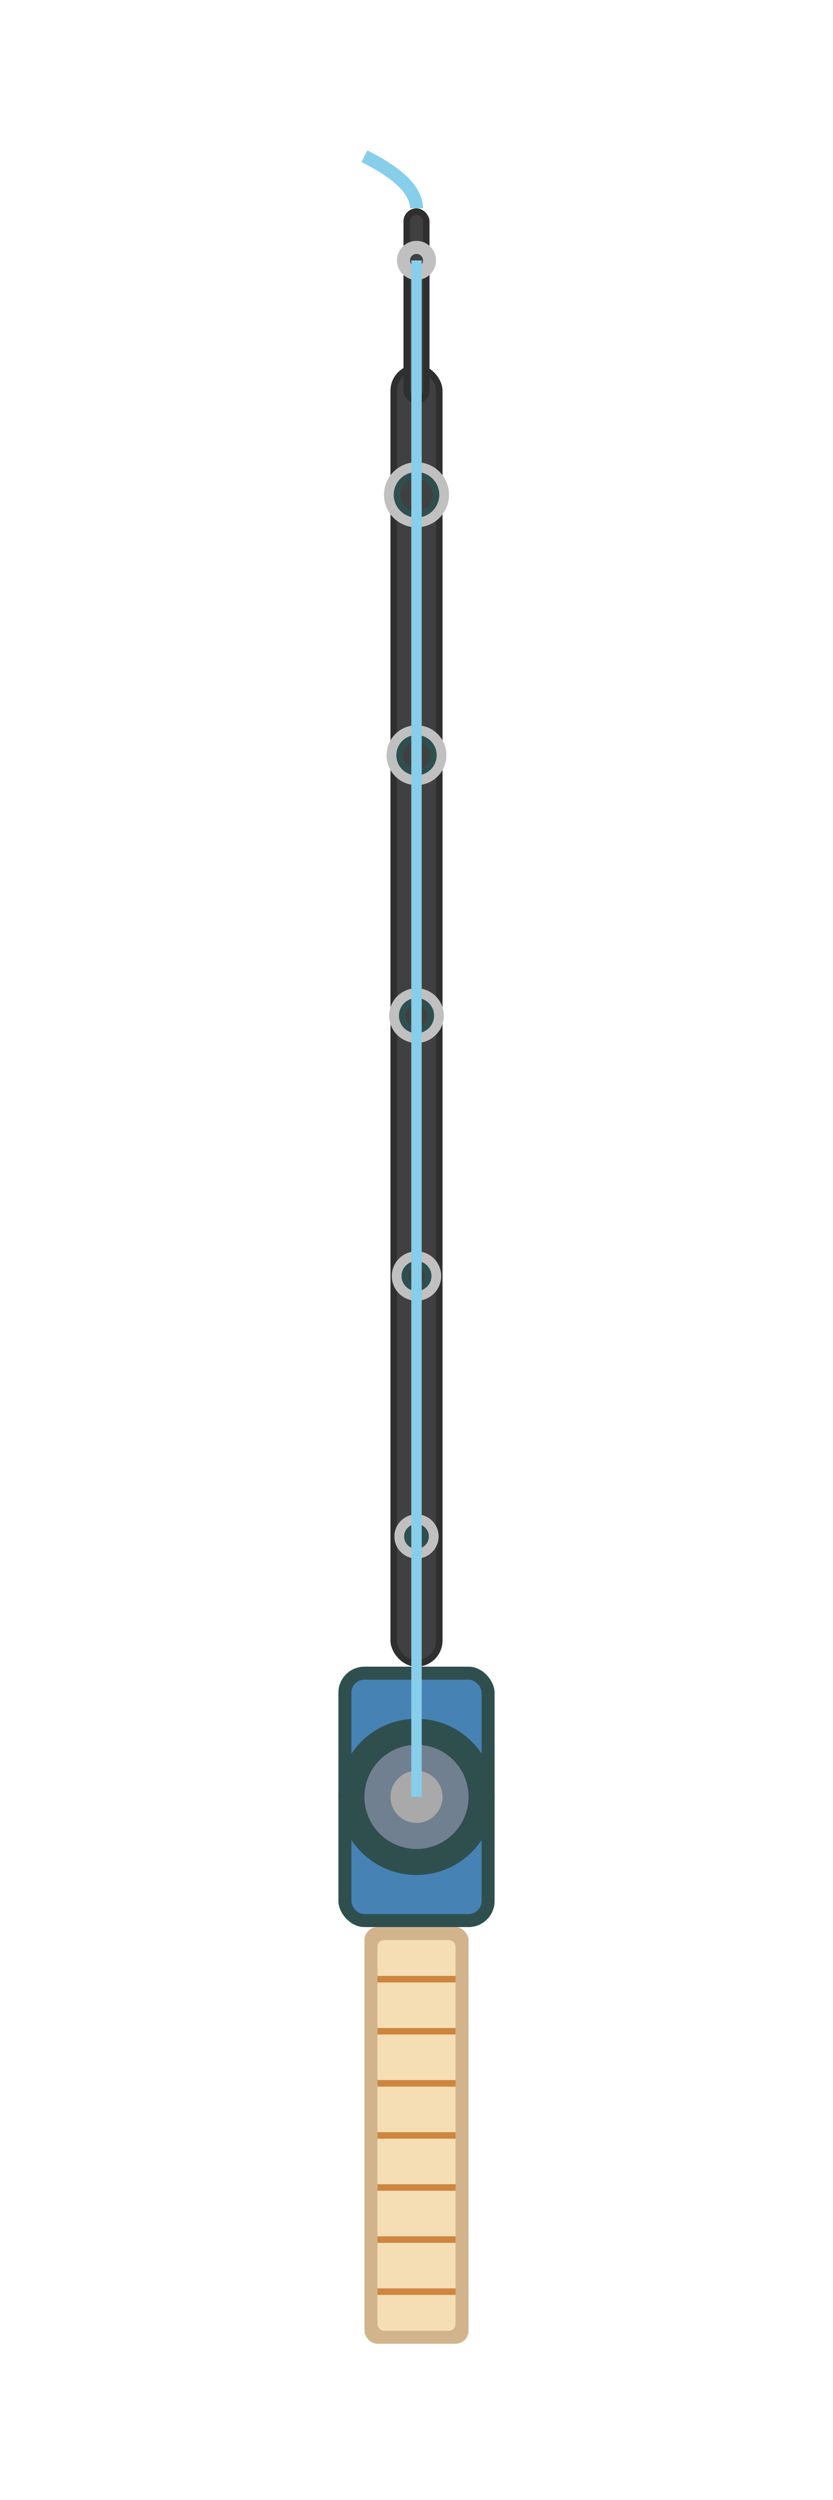 <svg width="64" height="192" viewBox="0 0 64 192" fill="none" xmlns="http://www.w3.org/2000/svg">
  <!-- Fishing Rod - 1x3 ratio (three times as tall as wide) -->
  <g transform="translate(8, 8)">
    <!-- Fishing rod handle (cork) -->
    <rect x="20" y="140" width="8" height="32" fill="#D2B48C" rx="1"/>
    <rect x="21" y="141" width="6" height="30" fill="#F5DEB3" rx="0.5"/>
    <!-- Handle texture lines -->
    <line x1="21" y1="144" x2="27" y2="144" stroke="#CD853F" stroke-width="0.5"/>
    <line x1="21" y1="148" x2="27" y2="148" stroke="#CD853F" stroke-width="0.5"/>
    <line x1="21" y1="152" x2="27" y2="152" stroke="#CD853F" stroke-width="0.5"/>
    <line x1="21" y1="156" x2="27" y2="156" stroke="#CD853F" stroke-width="0.5"/>
    <line x1="21" y1="160" x2="27" y2="160" stroke="#CD853F" stroke-width="0.5"/>
    <line x1="21" y1="164" x2="27" y2="164" stroke="#CD853F" stroke-width="0.5"/>
    <line x1="21" y1="168" x2="27" y2="168" stroke="#CD853F" stroke-width="0.5"/>
    
    <!-- Reel seat -->
    <rect x="18" y="120" width="12" height="20" fill="#2F4F4F" rx="2"/>
    <rect x="19" y="121" width="10" height="18" fill="#4682B4" rx="1"/>
    
    <!-- Reel -->
    <circle cx="24" cy="130" r="6" fill="#2F4F4F"/>
    <circle cx="24" cy="130" r="4" fill="#708090"/>
    <circle cx="24" cy="130" r="2" fill="#A9A9A9"/>
    
    <!-- Main rod shaft (carbon fiber) -->
    <rect x="22" y="20" width="4" height="100" fill="#2F2F2F" rx="2"/>
    <rect x="22.5" y="20.5" width="3" height="99" fill="#404040" rx="1.5"/>
    
    <!-- Rod tip section -->
    <rect x="23" y="8" width="2" height="15" fill="#2F2F2F" rx="1"/>
    <rect x="23.5" y="8.5" width="1" height="14" fill="#404040" rx="0.5"/>
    
    <!-- Fishing line guides -->
    <circle cx="24" cy="30" r="2" fill="none" stroke="#C0C0C0" stroke-width="1"/>
    <circle cx="24" cy="30" r="1.5" fill="none" stroke="#2F4F4F" stroke-width="0.5"/>
    
    <circle cx="24" cy="50" r="1.8" fill="none" stroke="#C0C0C0" stroke-width="1"/>
    <circle cx="24" cy="50" r="1.3" fill="none" stroke="#2F4F4F" stroke-width="0.5"/>
    
    <circle cx="24" cy="70" r="1.6" fill="none" stroke="#C0C0C0" stroke-width="1"/>
    <circle cx="24" cy="70" r="1.1" fill="none" stroke="#2F4F4F" stroke-width="0.5"/>
    
    <circle cx="24" cy="90" r="1.4" fill="none" stroke="#C0C0C0" stroke-width="1"/>
    <circle cx="24" cy="90" r="0.9" fill="none" stroke="#2F4F4F" stroke-width="0.5"/>
    
    <circle cx="24" cy="110" r="1.2" fill="none" stroke="#C0C0C0" stroke-width="1"/>
    <circle cx="24" cy="110" r="0.7" fill="none" stroke="#2F4F4F" stroke-width="0.5"/>
    
    <!-- Rod tip guide -->
    <circle cx="24" cy="12" r="1" fill="none" stroke="#C0C0C0" stroke-width="1"/>
    
    <!-- Fishing line -->
    <path d="M24 8 Q24 6, 20 4" stroke="#87CEEB" stroke-width="1" fill="none"/>
    <path d="M24 12 L24 30 M24 30 L24 50 M24 50 L24 70 M24 70 L24 90 M24 90 L24 110 M24 110 L24 130" 
          stroke="#87CEEB" stroke-width="0.8" fill="none"/>
  </g>
</svg>
